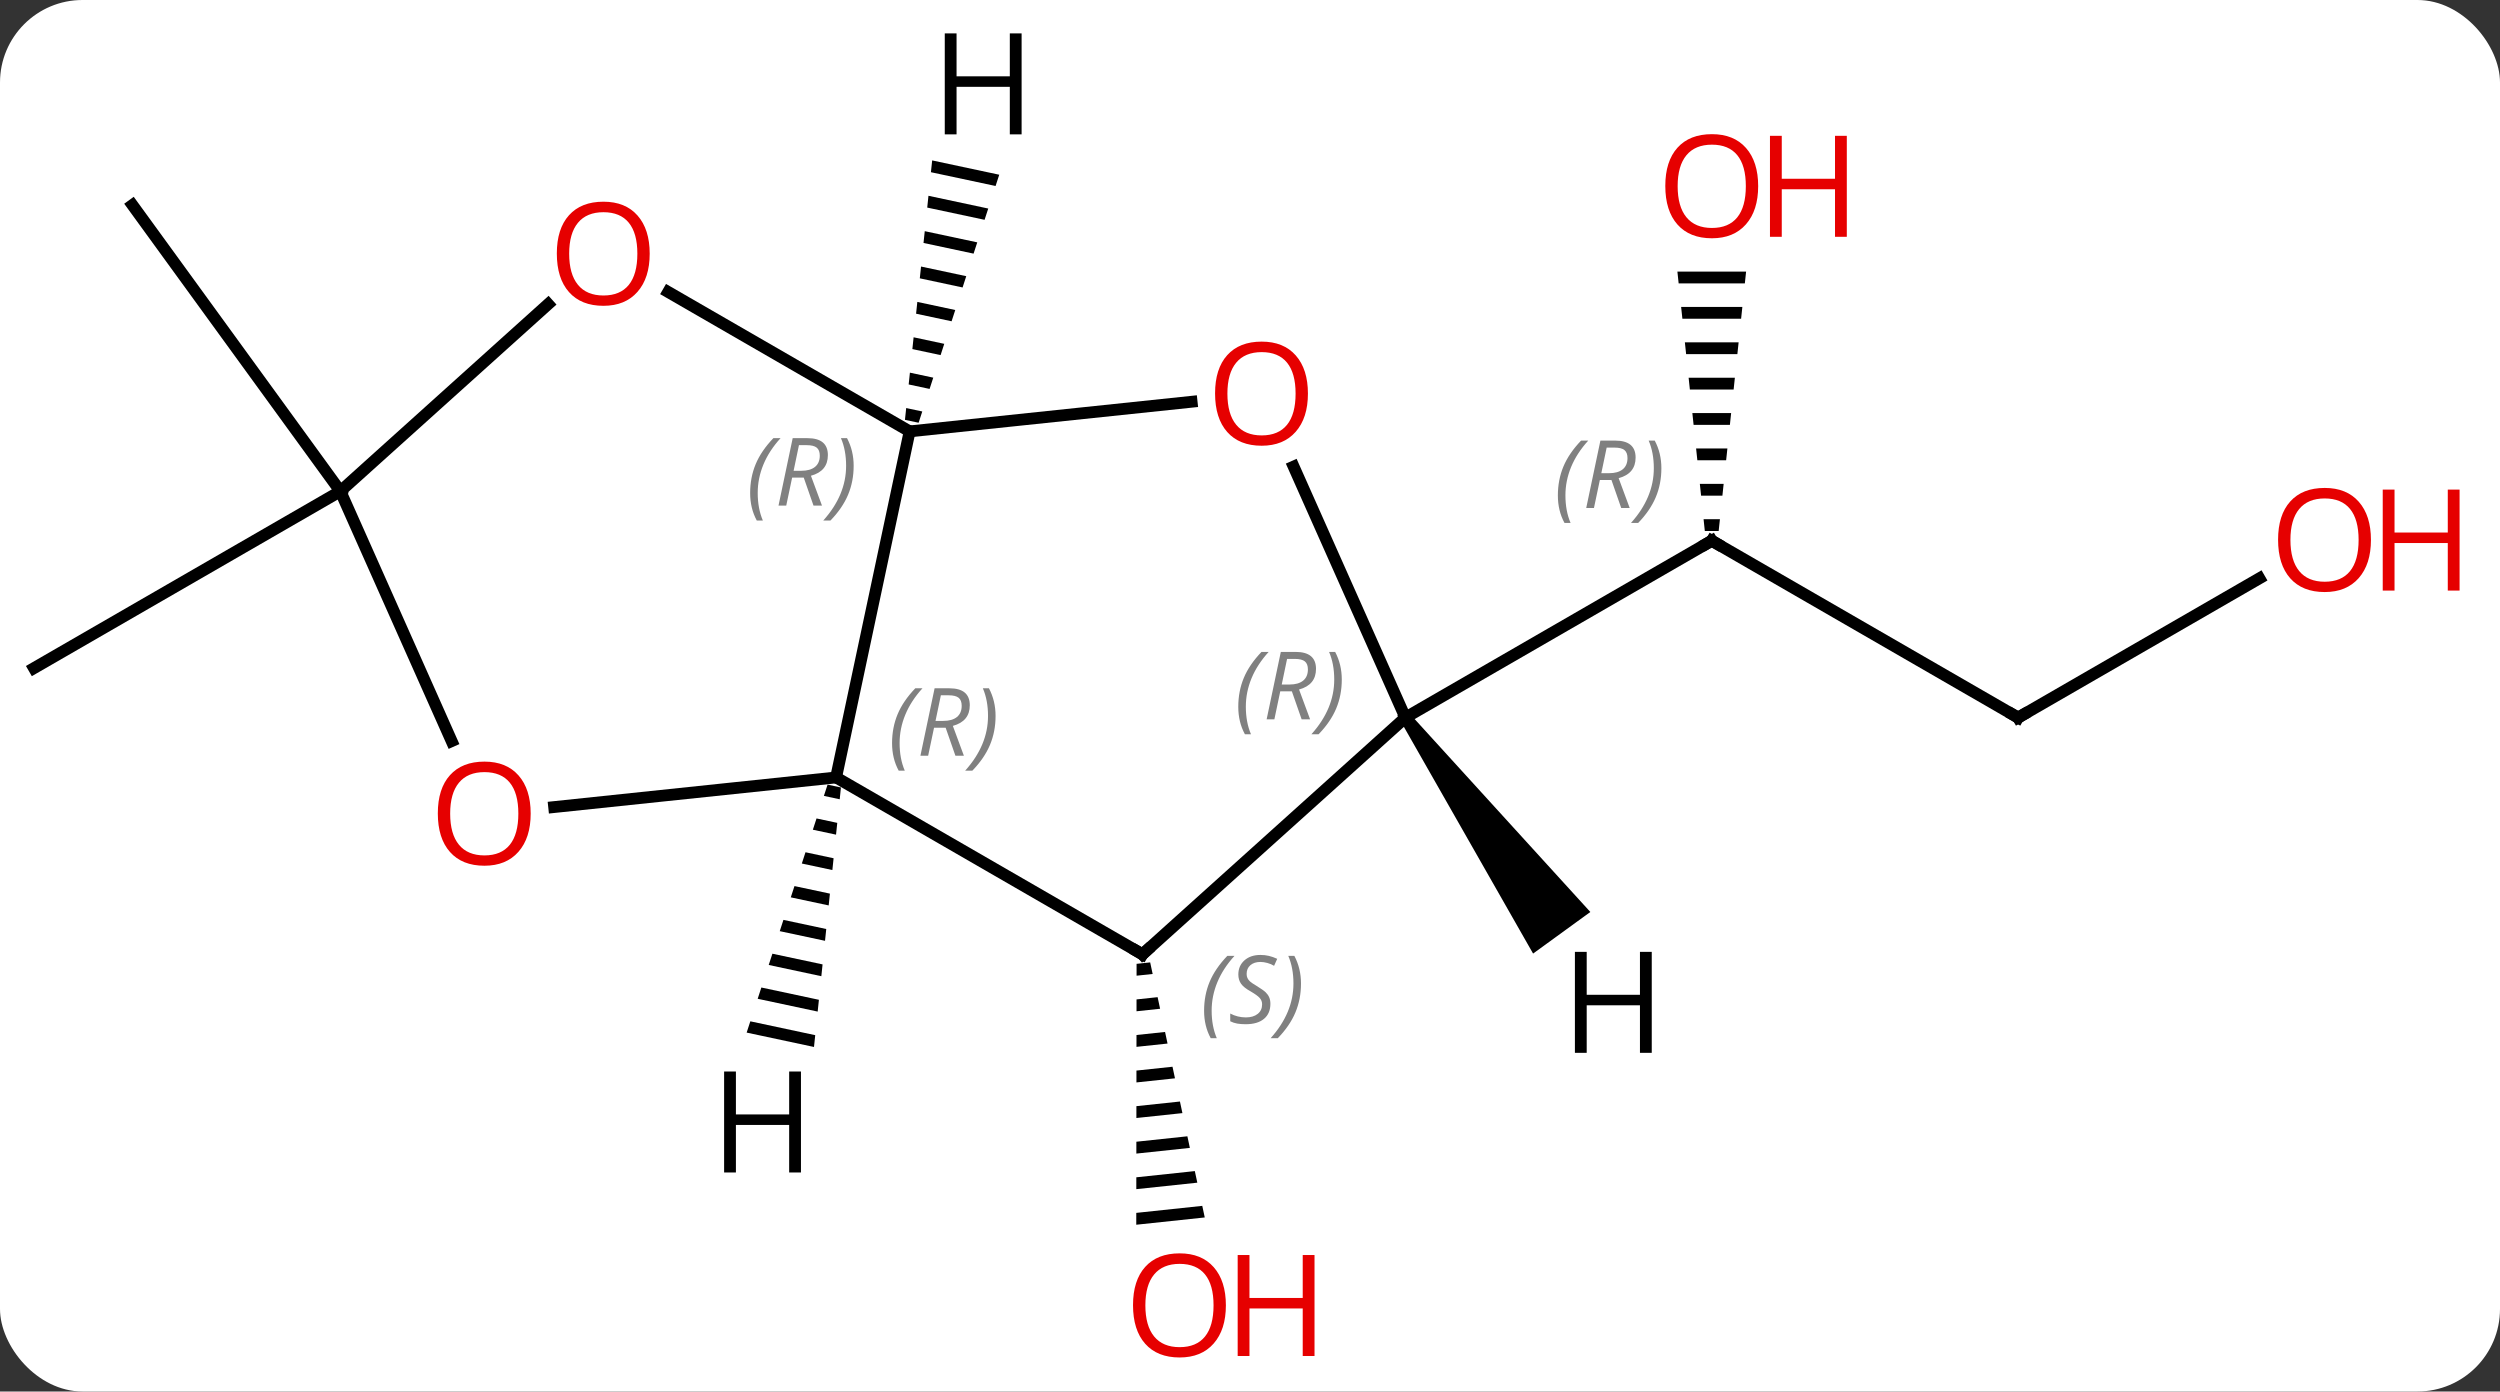 <svg width="212" viewBox="0 0 212 118" style="fill-opacity:1; color-rendering:auto; color-interpolation:auto; text-rendering:auto; stroke:black; stroke-linecap:square; stroke-miterlimit:10; shape-rendering:auto; stroke-opacity:1; fill:black; stroke-dasharray:none; font-weight:normal; stroke-width:1; font-family:'Open Sans'; font-style:normal; stroke-linejoin:miter; font-size:12; stroke-dashoffset:0; image-rendering:auto;" height="118" class="cas-substance-image" xmlns:xlink="http://www.w3.org/1999/xlink" xmlns="http://www.w3.org/2000/svg"><rect x="0" y="0" width="212" height="118" fill="#333333" stroke="none"/><svg class="cas-substance-single-component"><rect y="0" x="0" width="212" stroke="none" ry="7" rx="7" height="118" fill="white" class="cas-substance-group"/><svg y="0" x="0" width="212" viewBox="0 0 212 118" style="fill:black;" height="118" class="cas-substance-single-component-image"><svg><g><g transform="translate(100,59)" style="text-rendering:geometricPrecision; color-rendering:optimizeQuality; color-interpolation:linearRGB; stroke-linecap:butt; image-rendering:optimizeQuality;"><path style="stroke:none;" d="M-2.465 22.611 L-3.618 22.733 L-3.618 22.733 L-3.619 23.739 L-3.619 23.739 L-2.255 23.594 L-2.255 23.594 L-2.465 22.611 ZM-1.834 25.56 L-3.622 25.75 L-3.622 25.75 L-3.623 26.756 L-3.623 26.756 L-1.624 26.543 L-1.624 26.543 L-1.834 25.56 ZM-1.203 28.51 L-3.625 28.767 L-3.625 28.767 L-3.627 29.773 L-3.627 29.773 L-0.993 29.493 L-0.993 29.493 L-1.203 28.51 ZM-0.572 31.459 L-3.629 31.784 L-3.629 31.784 L-3.63 32.79 L-3.63 32.79 L-0.362 32.442 L-0.362 32.442 L-0.572 31.459 ZM0.059 34.409 L-3.633 34.801 L-3.633 34.801 L-3.634 35.807 L-3.634 35.807 L0.269 35.392 L0.269 35.392 L0.059 34.409 ZM0.69 37.358 L-3.636 37.818 L-3.636 37.818 L-3.637 38.824 L-3.637 38.824 L0.9 38.341 L0.9 38.341 L0.69 37.358 ZM1.321 40.308 L-3.64 40.835 L-3.64 40.835 L-3.641 41.84 L-3.641 41.84 L1.532 41.291 L1.532 41.291 L1.321 40.308 ZM1.952 43.257 L-3.643 43.852 L-3.643 43.852 L-3.645 44.857 L-3.645 44.857 L2.163 44.24 L2.163 44.24 L1.952 43.257 Z"/><line y2="1.854" y1="-13.146" x2="71.136" x1="45.156" style="fill:none;"/><path style="stroke:none;" d="M42.243 -35.97 L42.349 -34.97 L47.963 -34.97 L48.069 -35.97 ZM42.56 -32.97 L42.666 -31.97 L47.646 -31.97 L47.752 -32.97 ZM42.877 -29.97 L42.983 -28.97 L47.329 -28.97 L47.435 -29.97 ZM43.195 -26.97 L43.3 -25.97 L47.012 -25.97 L47.117 -26.97 ZM43.512 -23.97 L43.617 -22.97 L46.695 -22.97 L46.8 -23.97 ZM43.829 -20.97 L43.935 -19.97 L46.377 -19.97 L46.483 -20.97 ZM44.146 -17.97 L44.252 -16.97 L46.06 -16.97 L46.166 -17.97 ZM44.463 -14.97 L44.569 -13.97 L45.743 -13.97 L45.849 -14.97 Z"/><line y2="1.854" y1="-13.146" x2="19.176" x1="45.156" style="fill:none;"/><line y2="-9.957" y1="1.854" x2="91.596" x1="71.136" style="fill:none;"/><line y2="-17.343" y1="-2.343" x2="-71.136" x1="-97.119" style="fill:none;"/><line y2="-17.343" y1="-41.613" x2="-71.136" x1="-88.77" style="fill:none;"/><line y2="6.927" y1="-22.419" x2="-29.1" x1="-22.863" style="fill:none;"/><line y2="-24.931" y1="-22.419" x2="1.048" x1="-22.863" style="fill:none;"/><line y2="-34.24" y1="-22.419" x2="-43.338" x1="-22.863" style="fill:none;"/><line y2="21.927" y1="6.927" x2="-3.12" x1="-29.1" style="fill:none;"/><line y2="9.439" y1="6.927" x2="-53.008" x1="-29.1" style="fill:none;"/><line y2="1.854" y1="-19.434" x2="19.176" x1="9.699" style="fill:none;"/><line y2="-17.343" y1="-33.21" x2="-71.136" x1="-53.516" style="fill:none;"/><line y2="1.854" y1="21.927" x2="19.176" x1="-3.12" style="fill:none;"/><line y2="-17.343" y1="3.846" x2="-71.136" x1="-61.702" style="fill:none;"/><path style="stroke:none;" d="M-20.952 -45.397 L-21.057 -44.397 L-21.057 -44.397 L-15.575 -43.228 L-15.575 -43.228 L-15.264 -44.184 L-15.264 -44.184 L-20.952 -45.397 ZM-21.267 -42.397 L-21.371 -41.397 L-21.371 -41.397 L-16.508 -40.36 L-16.508 -40.36 L-16.197 -41.316 L-16.197 -41.316 L-21.267 -42.397 ZM-21.581 -39.397 L-21.686 -38.397 L-21.686 -38.397 L-17.44 -37.492 L-17.44 -37.492 L-17.129 -38.448 L-17.129 -38.448 L-21.581 -39.397 ZM-21.896 -36.397 L-22.001 -35.398 L-22.001 -35.398 L-18.372 -34.623 L-18.062 -35.58 L-18.062 -35.58 L-21.896 -36.397 ZM-22.211 -33.398 L-22.316 -32.398 L-22.316 -32.398 L-19.305 -31.755 L-19.305 -31.755 L-18.994 -32.711 L-18.994 -32.711 L-22.211 -33.398 ZM-22.526 -30.398 L-22.631 -29.398 L-22.631 -29.398 L-20.237 -28.887 L-19.927 -29.843 L-19.927 -29.843 L-22.526 -30.398 ZM-22.84 -27.398 L-22.945 -26.398 L-22.945 -26.398 L-21.17 -26.019 L-21.17 -26.019 L-20.859 -26.975 L-20.859 -26.975 L-22.84 -27.398 ZM-23.155 -24.398 L-23.26 -23.398 L-23.26 -23.398 L-22.102 -23.151 L-22.102 -23.151 L-21.791 -24.107 L-21.791 -24.107 L-23.155 -24.398 Z"/><path style="stroke:none;" d="M-29.822 7.537 L-30.134 8.492 L-28.792 8.779 L-28.689 7.778 L-29.822 7.537 ZM-30.758 10.404 L-31.07 11.36 L-31.07 11.36 L-29.104 11.779 L-29.104 11.779 L-29 10.779 L-29 10.779 L-30.758 10.404 ZM-31.694 13.271 L-32.005 14.227 L-32.005 14.227 L-29.415 14.78 L-29.415 14.78 L-29.311 13.78 L-29.311 13.78 L-31.694 13.271 ZM-32.629 16.139 L-32.941 17.095 L-32.941 17.095 L-29.727 17.78 L-29.727 17.78 L-29.623 16.78 L-29.623 16.78 L-32.629 16.139 ZM-33.565 19.006 L-33.877 19.962 L-33.877 19.962 L-30.038 20.781 L-30.038 20.781 L-29.934 19.781 L-29.934 19.781 L-33.565 19.006 ZM-34.501 21.874 L-34.813 22.829 L-34.813 22.829 L-30.35 23.782 L-30.35 23.782 L-30.246 22.781 L-30.246 22.781 L-34.501 21.874 ZM-35.437 24.741 L-35.748 25.697 L-30.661 26.782 L-30.661 26.782 L-30.557 25.782 L-30.557 25.782 L-35.437 24.741 ZM-36.372 27.608 L-36.684 28.564 L-36.684 28.564 L-30.973 29.783 L-30.973 29.783 L-30.869 28.782 L-36.372 27.608 Z"/><path style="stroke:none;" d="M18.771 2.148 L19.581 1.56 L34.86 18.336 L30.006 21.863 Z"/></g><g transform="translate(100,59)" style="fill:rgb(230,0,0); text-rendering:geometricPrecision; color-rendering:optimizeQuality; image-rendering:optimizeQuality; font-family:'Open Sans'; stroke:rgb(230,0,0); color-interpolation:linearRGB;"><path style="stroke:none;" d="M3.955 51.692 Q3.955 53.754 2.916 54.934 Q1.877 56.114 0.034 56.114 Q-1.857 56.114 -2.888 54.95 Q-3.92 53.785 -3.92 51.676 Q-3.92 49.582 -2.888 48.434 Q-1.857 47.285 0.034 47.285 Q1.893 47.285 2.924 48.457 Q3.955 49.629 3.955 51.692 ZM-2.873 51.692 Q-2.873 53.426 -2.13 54.332 Q-1.388 55.239 0.034 55.239 Q1.456 55.239 2.182 54.34 Q2.909 53.442 2.909 51.692 Q2.909 49.957 2.182 49.067 Q1.456 48.176 0.034 48.176 Q-1.388 48.176 -2.13 49.075 Q-2.873 49.973 -2.873 51.692 Z"/><path style="stroke:none;" d="M11.471 55.989 L10.471 55.989 L10.471 51.957 L5.955 51.957 L5.955 55.989 L4.955 55.989 L4.955 47.426 L5.955 47.426 L5.955 51.067 L10.471 51.067 L10.471 47.426 L11.471 47.426 L11.471 55.989 Z"/></g><g transform="translate(100,59)" style="stroke-linecap:butt; text-rendering:geometricPrecision; color-rendering:optimizeQuality; image-rendering:optimizeQuality; font-family:'Open Sans'; color-interpolation:linearRGB; stroke-miterlimit:5;"><path style="fill:none;" d="M45.589 -12.896 L45.156 -13.146 L44.723 -12.896"/></g><g transform="translate(100,59)" style="stroke-linecap:butt; font-size:8.4px; fill:gray; text-rendering:geometricPrecision; image-rendering:optimizeQuality; color-rendering:optimizeQuality; font-family:'Open Sans'; font-style:italic; stroke:gray; color-interpolation:linearRGB; stroke-miterlimit:5;"><path style="stroke:none;" d="M32.107 -16.982 Q32.107 -18.31 32.576 -19.435 Q33.045 -20.56 34.076 -21.638 L34.685 -21.638 Q33.717 -20.576 33.232 -19.404 Q32.748 -18.232 32.748 -16.998 Q32.748 -15.669 33.185 -14.654 L32.67 -14.654 Q32.107 -15.685 32.107 -16.982 ZM35.667 -18.294 L35.167 -15.919 L34.511 -15.919 L35.714 -21.638 L36.964 -21.638 Q38.699 -21.638 38.699 -20.201 Q38.699 -18.841 37.261 -18.451 L38.199 -15.919 L37.48 -15.919 L36.652 -18.294 L35.667 -18.294 ZM36.245 -21.044 Q35.855 -19.123 35.792 -18.873 L36.449 -18.873 Q37.199 -18.873 37.605 -19.201 Q38.011 -19.529 38.011 -20.154 Q38.011 -20.623 37.753 -20.834 Q37.495 -21.044 36.902 -21.044 L36.245 -21.044 ZM40.885 -19.294 Q40.885 -17.966 40.408 -16.834 Q39.931 -15.701 38.916 -14.654 L38.306 -14.654 Q40.244 -16.81 40.244 -19.294 Q40.244 -20.623 39.806 -21.638 L40.322 -21.638 Q40.885 -20.576 40.885 -19.294 Z"/><path style="fill:none; stroke:black;" d="M70.703 1.604 L71.136 1.854 L71.569 1.604"/></g><g transform="translate(100,59)" style="stroke-linecap:butt; fill:rgb(230,0,0); text-rendering:geometricPrecision; color-rendering:optimizeQuality; image-rendering:optimizeQuality; font-family:'Open Sans'; stroke:rgb(230,0,0); color-interpolation:linearRGB; stroke-miterlimit:5;"><path style="stroke:none;" d="M49.093 -43.216 Q49.093 -41.154 48.054 -39.974 Q47.015 -38.794 45.172 -38.794 Q43.281 -38.794 42.25 -39.959 Q41.218 -41.123 41.218 -43.232 Q41.218 -45.326 42.25 -46.474 Q43.281 -47.623 45.172 -47.623 Q47.031 -47.623 48.062 -46.451 Q49.093 -45.279 49.093 -43.216 ZM42.265 -43.216 Q42.265 -41.482 43.008 -40.576 Q43.75 -39.669 45.172 -39.669 Q46.593 -39.669 47.32 -40.568 Q48.047 -41.466 48.047 -43.216 Q48.047 -44.951 47.32 -45.841 Q46.593 -46.732 45.172 -46.732 Q43.75 -46.732 43.008 -45.834 Q42.265 -44.935 42.265 -43.216 Z"/><path style="stroke:none;" d="M56.609 -38.919 L55.609 -38.919 L55.609 -42.951 L51.093 -42.951 L51.093 -38.919 L50.093 -38.919 L50.093 -47.482 L51.093 -47.482 L51.093 -43.841 L55.609 -43.841 L55.609 -47.482 L56.609 -47.482 L56.609 -38.919 Z"/><path style="stroke:none;" d="M101.056 -13.216 Q101.056 -11.154 100.017 -9.974 Q98.978 -8.794 97.135 -8.794 Q95.244 -8.794 94.213 -9.959 Q93.181 -11.123 93.181 -13.232 Q93.181 -15.326 94.213 -16.474 Q95.244 -17.623 97.135 -17.623 Q98.994 -17.623 100.025 -16.451 Q101.056 -15.279 101.056 -13.216 ZM94.228 -13.216 Q94.228 -11.482 94.971 -10.576 Q95.713 -9.669 97.135 -9.669 Q98.556 -9.669 99.283 -10.568 Q100.01 -11.466 100.01 -13.216 Q100.01 -14.951 99.283 -15.841 Q98.556 -16.732 97.135 -16.732 Q95.713 -16.732 94.971 -15.834 Q94.228 -14.935 94.228 -13.216 Z"/><path style="stroke:none;" d="M108.572 -8.919 L107.572 -8.919 L107.572 -12.951 L103.056 -12.951 L103.056 -8.919 L102.056 -8.919 L102.056 -17.482 L103.056 -17.482 L103.056 -13.841 L107.572 -13.841 L107.572 -17.482 L108.572 -17.482 L108.572 -8.919 Z"/></g><g transform="translate(100,59)" style="stroke-linecap:butt; font-size:8.4px; fill:gray; text-rendering:geometricPrecision; image-rendering:optimizeQuality; color-rendering:optimizeQuality; font-family:'Open Sans'; font-style:italic; stroke:gray; color-interpolation:linearRGB; stroke-miterlimit:5;"><path style="stroke:none;" d="M-36.387 -17.188 Q-36.387 -18.516 -35.918 -19.641 Q-35.45 -20.766 -34.418 -21.844 L-33.809 -21.844 Q-34.778 -20.781 -35.262 -19.609 Q-35.746 -18.438 -35.746 -17.203 Q-35.746 -15.875 -35.309 -14.859 L-35.825 -14.859 Q-36.387 -15.891 -36.387 -17.188 ZM-32.827 -18.5 L-33.327 -16.125 L-33.983 -16.125 L-32.78 -21.844 L-31.53 -21.844 Q-29.796 -21.844 -29.796 -20.406 Q-29.796 -19.047 -31.233 -18.656 L-30.296 -16.125 L-31.015 -16.125 L-31.843 -18.5 L-32.827 -18.5 ZM-32.249 -21.25 Q-32.639 -19.328 -32.702 -19.078 L-32.046 -19.078 Q-31.296 -19.078 -30.89 -19.406 Q-30.483 -19.734 -30.483 -20.359 Q-30.483 -20.828 -30.741 -21.039 Q-30.999 -21.25 -31.593 -21.25 L-32.249 -21.25 ZM-27.61 -19.5 Q-27.61 -18.172 -28.086 -17.039 Q-28.563 -15.906 -29.578 -14.859 L-30.188 -14.859 Q-28.25 -17.016 -28.25 -19.5 Q-28.25 -20.828 -28.688 -21.844 L-28.172 -21.844 Q-27.61 -20.781 -27.61 -19.5 Z"/><path style="stroke:none;" d="M-24.353 4.024 Q-24.353 2.696 -23.884 1.571 Q-23.416 0.446 -22.384 -0.633 L-21.775 -0.633 Q-22.744 0.43 -23.228 1.602 Q-23.713 2.774 -23.713 4.008 Q-23.713 5.336 -23.275 6.352 L-23.791 6.352 Q-24.353 5.321 -24.353 4.024 ZM-20.793 2.711 L-21.293 5.086 L-21.949 5.086 L-20.746 -0.633 L-19.496 -0.633 Q-17.762 -0.633 -17.762 0.805 Q-17.762 2.164 -19.199 2.555 L-18.262 5.086 L-18.981 5.086 L-19.809 2.711 L-20.793 2.711 ZM-20.215 -0.039 Q-20.606 1.883 -20.668 2.133 L-20.012 2.133 Q-19.262 2.133 -18.856 1.805 Q-18.449 1.477 -18.449 0.852 Q-18.449 0.383 -18.707 0.172 Q-18.965 -0.039 -19.559 -0.039 L-20.215 -0.039 ZM-15.576 1.711 Q-15.576 3.039 -16.052 4.172 Q-16.529 5.305 -17.545 6.352 L-18.154 6.352 Q-16.216 4.196 -16.216 1.711 Q-16.216 0.383 -16.654 -0.633 L-16.138 -0.633 Q-15.576 0.43 -15.576 1.711 Z"/></g><g transform="translate(100,59)" style="stroke-linecap:butt; fill:rgb(230,0,0); text-rendering:geometricPrecision; color-rendering:optimizeQuality; image-rendering:optimizeQuality; font-family:'Open Sans'; stroke:rgb(230,0,0); color-interpolation:linearRGB; stroke-miterlimit:5;"><path style="stroke:none;" d="M10.912 -25.624 Q10.912 -23.562 9.873 -22.382 Q8.834 -21.202 6.991 -21.202 Q5.1 -21.202 4.069 -22.366 Q3.038 -23.531 3.038 -25.64 Q3.038 -27.734 4.069 -28.882 Q5.1 -30.031 6.991 -30.031 Q8.85 -30.031 9.881 -28.859 Q10.912 -27.687 10.912 -25.624 ZM4.084 -25.624 Q4.084 -23.89 4.827 -22.984 Q5.569 -22.077 6.991 -22.077 Q8.412 -22.077 9.139 -22.976 Q9.866 -23.874 9.866 -25.624 Q9.866 -27.359 9.139 -28.249 Q8.412 -29.14 6.991 -29.14 Q5.569 -29.14 4.827 -28.241 Q4.084 -27.343 4.084 -25.624 Z"/><path style="stroke:none;" d="M-44.906 -37.489 Q-44.906 -35.427 -45.945 -34.247 Q-46.984 -33.067 -48.827 -33.067 Q-50.718 -33.067 -51.749 -34.231 Q-52.781 -35.396 -52.781 -37.505 Q-52.781 -39.599 -51.749 -40.747 Q-50.718 -41.896 -48.827 -41.896 Q-46.968 -41.896 -45.937 -40.724 Q-44.906 -39.552 -44.906 -37.489 ZM-51.734 -37.489 Q-51.734 -35.755 -50.991 -34.849 Q-50.249 -33.942 -48.827 -33.942 Q-47.406 -33.942 -46.679 -34.841 Q-45.952 -35.739 -45.952 -37.489 Q-45.952 -39.224 -46.679 -40.114 Q-47.406 -41.005 -48.827 -41.005 Q-50.249 -41.005 -50.991 -40.106 Q-51.734 -39.208 -51.734 -37.489 Z"/><path style="fill:none; stroke:black;" d="M-3.553 21.677 L-3.12 21.927 L-2.748 21.593"/></g><g transform="translate(100,59)" style="stroke-linecap:butt; font-size:8.4px; fill:gray; text-rendering:geometricPrecision; image-rendering:optimizeQuality; color-rendering:optimizeQuality; font-family:'Open Sans'; font-style:italic; stroke:gray; color-interpolation:linearRGB; stroke-miterlimit:5;"><path style="stroke:none;" d="M2.107 26.714 Q2.107 25.386 2.576 24.261 Q3.045 23.136 4.076 22.058 L4.685 22.058 Q3.717 23.12 3.232 24.292 Q2.748 25.464 2.748 26.698 Q2.748 28.026 3.185 29.042 L2.67 29.042 Q2.107 28.011 2.107 26.714 ZM7.73 26.12 Q7.73 26.948 7.183 27.401 Q6.636 27.854 5.636 27.854 Q5.23 27.854 4.917 27.8 Q4.605 27.745 4.324 27.604 L4.324 26.948 Q4.949 27.276 5.652 27.276 Q6.277 27.276 6.652 26.979 Q7.027 26.683 7.027 26.167 Q7.027 25.854 6.824 25.628 Q6.62 25.401 6.058 25.073 Q5.464 24.745 5.238 24.417 Q5.011 24.089 5.011 23.636 Q5.011 22.901 5.527 22.44 Q6.042 21.979 6.886 21.979 Q7.261 21.979 7.597 22.058 Q7.933 22.136 8.308 22.308 L8.042 22.901 Q7.792 22.745 7.472 22.659 Q7.152 22.573 6.886 22.573 Q6.355 22.573 6.035 22.847 Q5.714 23.12 5.714 23.589 Q5.714 23.792 5.785 23.94 Q5.855 24.089 5.995 24.222 Q6.136 24.354 6.558 24.604 Q7.12 24.948 7.324 25.143 Q7.527 25.339 7.628 25.573 Q7.73 25.808 7.73 26.12 ZM10.324 24.401 Q10.324 25.729 9.848 26.862 Q9.371 27.995 8.356 29.042 L7.746 29.042 Q9.684 26.886 9.684 24.401 Q9.684 23.073 9.246 22.058 L9.762 22.058 Q10.324 23.12 10.324 24.401 Z"/></g><g transform="translate(100,59)" style="stroke-linecap:butt; fill:rgb(230,0,0); text-rendering:geometricPrecision; color-rendering:optimizeQuality; image-rendering:optimizeQuality; font-family:'Open Sans'; stroke:rgb(230,0,0); color-interpolation:linearRGB; stroke-miterlimit:5;"><path style="stroke:none;" d="M-54.998 9.992 Q-54.998 12.054 -56.037 13.234 Q-57.076 14.414 -58.919 14.414 Q-60.81 14.414 -61.841 13.249 Q-62.873 12.085 -62.873 9.976 Q-62.873 7.882 -61.841 6.734 Q-60.81 5.585 -58.919 5.585 Q-57.06 5.585 -56.029 6.757 Q-54.998 7.929 -54.998 9.992 ZM-61.826 9.992 Q-61.826 11.726 -61.083 12.632 Q-60.341 13.539 -58.919 13.539 Q-57.498 13.539 -56.771 12.64 Q-56.044 11.742 -56.044 9.992 Q-56.044 8.257 -56.771 7.367 Q-57.498 6.476 -58.919 6.476 Q-60.341 6.476 -61.083 7.375 Q-61.826 8.273 -61.826 9.992 Z"/></g><g transform="translate(100,59)" style="stroke-linecap:butt; font-size:8.4px; fill:gray; text-rendering:geometricPrecision; image-rendering:optimizeQuality; color-rendering:optimizeQuality; font-family:'Open Sans'; font-style:italic; stroke:gray; color-interpolation:linearRGB; stroke-miterlimit:5;"><path style="stroke:none;" d="M5.006 0.938 Q5.006 -0.39 5.475 -1.515 Q5.944 -2.64 6.975 -3.718 L7.584 -3.718 Q6.615 -2.655 6.131 -1.484 Q5.647 -0.312 5.647 0.923 Q5.647 2.251 6.084 3.267 L5.569 3.267 Q5.006 2.235 5.006 0.938 ZM8.566 -0.374 L8.066 2.001 L7.41 2.001 L8.613 -3.718 L9.863 -3.718 Q11.597 -3.718 11.597 -2.28 Q11.597 -0.921 10.16 -0.53 L11.097 2.001 L10.379 2.001 L9.55 -0.374 L8.566 -0.374 ZM9.144 -3.124 Q8.754 -1.202 8.691 -0.952 L9.347 -0.952 Q10.097 -0.952 10.504 -1.28 Q10.91 -1.609 10.91 -2.233 Q10.91 -2.702 10.652 -2.913 Q10.394 -3.124 9.8 -3.124 L9.144 -3.124 ZM13.783 -1.374 Q13.783 -0.046 13.307 1.087 Q12.83 2.22 11.815 3.267 L11.205 3.267 Q13.143 1.11 13.143 -1.374 Q13.143 -2.702 12.705 -3.718 L13.221 -3.718 Q13.783 -2.655 13.783 -1.374 Z"/></g><g transform="translate(100,59)" style="stroke-linecap:butt; text-rendering:geometricPrecision; color-rendering:optimizeQuality; image-rendering:optimizeQuality; font-family:'Open Sans'; color-interpolation:linearRGB; stroke-miterlimit:5;"><path style="stroke:none;" d="M-13.368 -47.606 L-14.368 -47.606 L-14.368 -51.637 L-18.884 -51.637 L-18.884 -47.606 L-19.884 -47.606 L-19.884 -56.168 L-18.884 -56.168 L-18.884 -52.528 L-14.368 -52.528 L-14.368 -56.168 L-13.368 -56.168 L-13.368 -47.606 Z"/><path style="stroke:none;" d="M-32.079 40.426 L-33.079 40.426 L-33.079 36.395 L-37.595 36.395 L-37.595 40.426 L-38.595 40.426 L-38.595 31.864 L-37.595 31.864 L-37.595 35.504 L-33.079 35.504 L-33.079 31.864 L-32.079 31.864 L-32.079 40.426 Z"/><path style="stroke:none;" d="M40.068 30.28 L39.068 30.28 L39.068 26.249 L34.552 26.249 L34.552 30.28 L33.552 30.28 L33.552 21.718 L34.552 21.718 L34.552 25.358 L39.068 25.358 L39.068 21.718 L40.068 21.718 L40.068 30.28 Z"/></g></g></svg></svg></svg></svg>